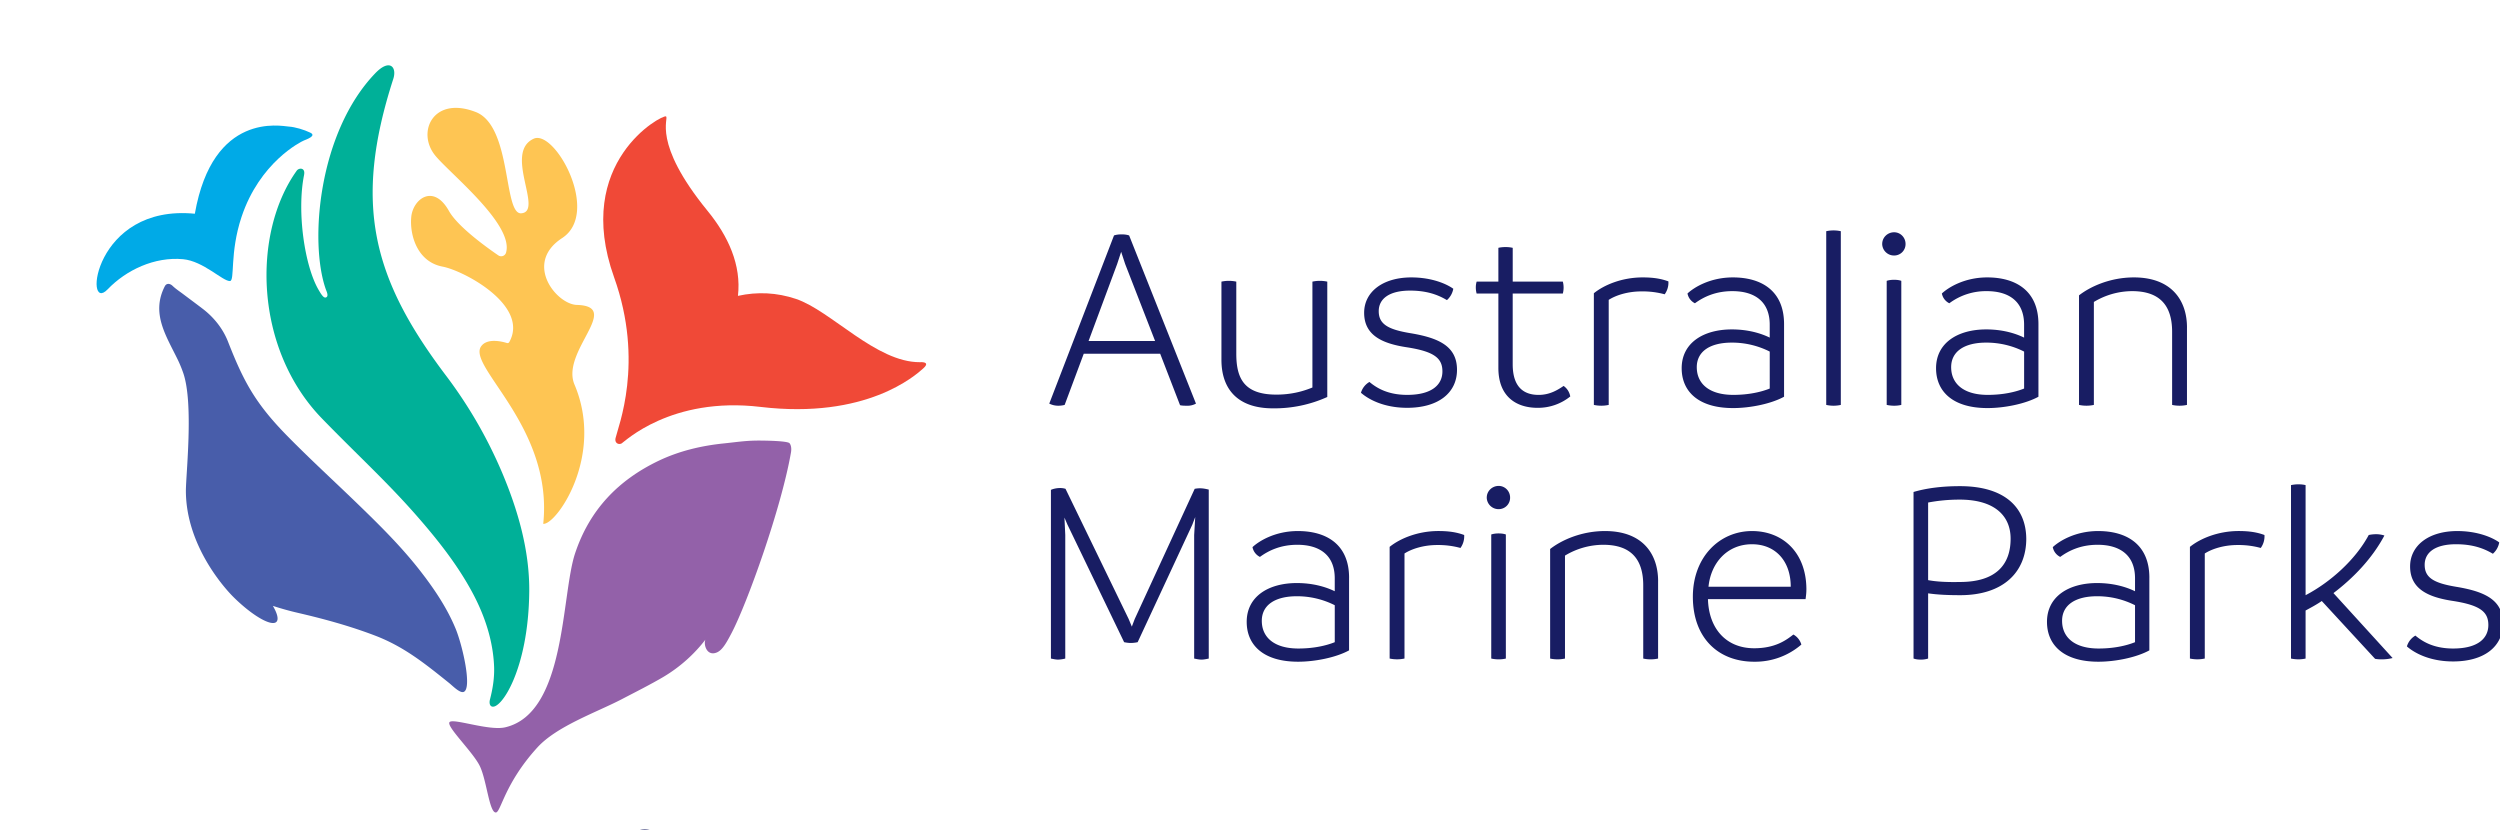 <svg xmlns="http://www.w3.org/2000/svg" viewBox="0 -2 163.619 50" height="58.333" width="174.527"><defs><clipPath id="a"><path d="M0 0h841.89v595.276H0V0z"/></clipPath><clipPath id="b"><path d="M534.402 98.929h90.425v63.638h-90.425V98.929z"/></clipPath></defs><g clip-path="url(#a)" transform="matrix(1.341 0 0 -1.341 -755.236 193.686)"><path d="M621.558 127.975a.847.847 0 0 0-.453-.103c-.09 0-.22 0-.324.026l-.97 2.512h-3.73l-.932-2.499a1.246 1.246 0 0 0-.298-.039.974.974 0 0 0-.453.103l3.16 8.207c.117.04.246.052.376.052.129 0 .246-.013.362-.052l3.262-8.207zm-1.994 3.054l-1.463 3.762-.194.592-.194-.592-1.397-3.762h3.249zM627.967 133.928v-5.63a6.263 6.263 0 0 0-2.654-.554c-1.722 0-2.512.94-2.512 2.37v3.814a1.723 1.723 0 0 0 .725 0v-3.517c0-1.2.376-1.997 1.955-1.997.686 0 1.256.14 1.76.347v5.167a1.714 1.714 0 0 0 .726 0M629.61 128.504a.9.9 0 0 0 .414.528c.324-.27.868-.631 1.84-.631 1.217 0 1.722.502 1.722 1.147 0 .644-.402.966-1.71 1.172-1.216.18-2.11.58-2.11 1.688 0 1.018.907 1.726 2.305 1.726.984 0 1.709-.31 2.046-.554a.968.968 0 0 0-.311-.554c-.453.27-.997.464-1.8.464-.997 0-1.528-.386-1.528-1.005 0-.631.454-.89 1.528-1.07 1.41-.231 2.292-.643 2.292-1.79 0-1.134-.92-1.855-2.434-1.855-1.153 0-1.903.425-2.253.734M639.825 128.323a2.512 2.512 0 0 0-1.592-.554c-1.036 0-1.916.541-1.916 1.945v3.634h-1.062a1.157 1.157 0 0 0-.039.296c0 .103.013.193.04.284h1.061v1.65c.103.024.233.037.35.037.128 0 .245-.013.35-.038v-1.649h2.446a1.147 1.147 0 0 0 0-.58h-2.447v-3.453c0-1.185.608-1.495 1.268-1.495.544 0 .933.245 1.217.438a.79.79 0 0 0 .324-.515M644.434 133.31a4.1 4.1 0 0 1-1.14.141c-.647 0-1.23-.18-1.592-.413v-5.127a1.723 1.723 0 0 0-.725 0v5.45c.492.4 1.36.773 2.383.773.53 0 .906-.065 1.255-.194a.975.975 0 0 0-.181-.63M650.26 131.854v-3.543c-.634-.348-1.657-.554-2.486-.554-1.71 0-2.511.824-2.511 1.945 0 1.237 1.06 1.894 2.447 1.894.776 0 1.398-.18 1.85-.4v.632c0 1.12-.724 1.636-1.825 1.636-.802 0-1.385-.27-1.825-.592a.669.669 0 0 0-.363.477c.298.283 1.088.785 2.214.785 1.386 0 2.499-.644 2.499-2.28m-2.473-3.453c.75 0 1.36.142 1.774.309v1.804a4.079 4.079 0 0 1-1.851.438c-1.075 0-1.71-.438-1.71-1.198 0-.8.596-1.353 1.787-1.353M652.318 127.911v8.478a1.665 1.665 0 0 0 .712 0v-8.478a1.635 1.635 0 0 0-.712 0M655.05 135.77c0 .31.258.567.582.567.31 0 .557-.258.557-.567a.555.555 0 0 0-.557-.567.576.576 0 0 0-.583.567m.22-7.859v6.055c.117.04.246.052.363.052.116 0 .246-.013.35-.052v-6.055a1.511 1.511 0 0 0-.35-.039c-.117 0-.246.013-.363.04M662.675 131.854v-3.543c-.634-.348-1.657-.554-2.486-.554-1.71 0-2.511.824-2.511 1.945 0 1.237 1.06 1.894 2.447 1.894.776 0 1.398-.18 1.85-.4v.632c0 1.12-.724 1.636-1.824 1.636a2.99 2.99 0 0 1-1.826-.592.669.669 0 0 0-.363.477c.298.283 1.088.785 2.214.785 1.386 0 2.499-.644 2.499-2.28m-2.473-3.453c.75 0 1.36.142 1.774.309v1.804a4.079 4.079 0 0 1-1.851.438c-1.075 0-1.71-.438-1.71-1.198 0-.8.596-1.353 1.787-1.353M669.924 131.686v-3.775a1.713 1.713 0 0 0-.725 0v3.569c0 1.25-.57 1.984-1.955 1.984a3.639 3.639 0 0 1-1.864-.528v-5.025a1.722 1.722 0 0 0-.725 0v5.347c.544.425 1.515.876 2.68.876 1.812 0 2.59-1.095 2.59-2.448M622.182 123.778v-8.246c-.117-.025-.233-.051-.35-.051-.129 0-.233.026-.362.051v6.03l.052.876-.143-.373-2.667-5.734a1.66 1.66 0 0 0-.336-.038c-.09 0-.195.012-.324.038l-2.77 5.746-.143.335.04-.85v-6.03a1.571 1.571 0 0 0-.35-.051c-.117 0-.22.026-.35.051v8.233c.116.052.272.09.466.09a.917.917 0 0 0 .246-.038l3.081-6.352.156-.374.142.374 2.926 6.352c.077.012.142.025.26.025.128 0 .271-.025.426-.064M629.03 119.475v-3.543c-.634-.348-1.657-.554-2.486-.554-1.709 0-2.51.824-2.51 1.945 0 1.237 1.06 1.894 2.447 1.894.776 0 1.398-.18 1.85-.4v.632c0 1.12-.725 1.636-1.826 1.636-.802 0-1.385-.27-1.825-.592a.669.669 0 0 0-.363.477c.298.283 1.088.785 2.214.785 1.386 0 2.5-.644 2.5-2.28m-2.473-3.453c.75 0 1.36.142 1.774.309v1.804a4.079 4.079 0 0 1-1.851.438c-1.075 0-1.71-.438-1.71-1.198 0-.8.596-1.353 1.787-1.353M634.467 120.93a4.1 4.1 0 0 1-1.139.143c-.648 0-1.23-.181-1.593-.413v-5.127a1.723 1.723 0 0 0-.725 0v5.45c.492.399 1.36.773 2.383.773.53 0 .906-.065 1.255-.194a.98.98 0 0 0-.18-.631M635.75 123.391c0 .31.258.567.582.567.31 0 .557-.258.557-.567a.555.555 0 0 0-.557-.567.576.576 0 0 0-.583.567m.22-7.859v6.055c.117.04.246.052.363.052.116 0 .246-.013.35-.052v-6.055a1.511 1.511 0 0 0-.35-.039c-.117 0-.246.013-.363.04M644.112 119.307v-3.775a1.713 1.713 0 0 0-.725 0v3.57c0 1.25-.57 1.983-1.955 1.983a3.639 3.639 0 0 1-1.864-.528v-5.025a1.722 1.722 0 0 0-.725 0v5.347c.544.425 1.514.876 2.68.876 1.812 0 2.59-1.095 2.59-2.448M651.31 118.431h-4.764c.039-1.443.894-2.396 2.253-2.396 1.023 0 1.554.386 1.916.67a.82.82 0 0 0 .389-.49 3.452 3.452 0 0 0-2.305-.837c-1.748 0-2.99 1.16-2.99 3.17 0 1.944 1.307 3.207 2.887 3.207 1.488 0 2.64-1.03 2.654-2.82 0-.195-.013-.285-.04-.504m-.724.606c0 1.275-.764 2.074-1.89 2.074-1.204 0-2.007-.902-2.124-2.074h4.014zM662.081 121.382c0-1.623-1.113-2.757-3.224-2.757-.62 0-1.126.026-1.566.09v-3.182a1.115 1.115 0 0 0-.363-.052c-.129 0-.233.013-.349.052v8.129c.608.18 1.36.284 2.265.284 2.162 0 3.224-1.018 3.237-2.564m-.764 0c0 1.134-.803 1.907-2.486 1.907a8.15 8.15 0 0 1-1.54-.142v-3.788c.414-.077.92-.103 1.553-.09 1.748 0 2.473.837 2.473 2.113M668.088 119.475v-3.543c-.634-.348-1.657-.554-2.486-.554-1.709 0-2.51.824-2.51 1.945 0 1.237 1.06 1.894 2.446 1.894.776 0 1.398-.18 1.851-.4v.632c0 1.12-.725 1.636-1.826 1.636-.802 0-1.385-.27-1.825-.592a.669.669 0 0 0-.363.477c.298.283 1.088.785 2.214.785 1.386 0 2.5-.644 2.5-2.28m-2.474-3.453c.751 0 1.36.142 1.774.309v1.804a4.079 4.079 0 0 1-1.85.438c-1.076 0-1.71-.438-1.71-1.198 0-.8.595-1.353 1.786-1.353M673.525 120.93a4.1 4.1 0 0 1-1.139.143c-.648 0-1.23-.181-1.593-.413v-5.127a1.723 1.723 0 0 0-.725 0v5.45c.492.399 1.36.773 2.383.773.53 0 .906-.065 1.255-.194a.975.975 0 0 0-.18-.631M679.96 115.558a2.064 2.064 0 0 0-.505-.064c-.117 0-.22 0-.35.025l-2.602 2.822c-.26-.18-.531-.322-.79-.464v-2.345a1.569 1.569 0 0 0-.35-.038 1.79 1.79 0 0 0-.362.038v8.465c.117.026.246.039.363.039.116 0 .246-.013.349-.039v-5.373c1.205.632 2.434 1.727 3.082 2.938.116.026.246.039.375.039.117 0 .285-.026.389-.065-.596-1.121-1.515-2.074-2.486-2.809l2.887-3.169zM680.658 116.125a.9.9 0 0 0 .414.528c.324-.27.868-.631 1.84-.631 1.216 0 1.721.502 1.721 1.147 0 .644-.402.966-1.709 1.172-1.217.18-2.11.58-2.11 1.688 0 1.018.906 1.726 2.304 1.726.984 0 1.71-.31 2.046-.554a.962.962 0 0 0-.31-.554c-.454.27-.998.464-1.8.464-.998 0-1.529-.386-1.529-1.005 0-.631.454-.89 1.528-1.07 1.411-.231 2.292-.643 2.292-1.79 0-1.134-.92-1.855-2.434-1.855-1.153 0-1.903.425-2.253.734" fill="#181d63"/></g><g clip-path="url(#b)" transform="matrix(.945 0 0 -.945 -514.859 143.444)"><path d="M572.062 150.923c.266.824-.251 1.432-1.254.386-3.923-4.087-4.577-11.657-3.421-14.952.045-.128.208-.448.046-.551-.166-.107-.33.14-.543.505-.977 1.673-1.507 5.404-1.015 7.918.02.106.039.22.002.322-.085.23-.387.176-.5.02-3.109-4.341-2.944-12.34 1.75-17.171 2.457-2.531 4.505-4.386 6.572-6.751 1.474-1.686 2.888-3.472 3.929-5.465.797-1.528 1.338-3.19 1.414-4.921.035-.792-.087-1.558-.286-2.325-.04-.154-.047-.385.104-.467.604-.328 2.565 2.483 2.618 7.945.028 2.843-.786 5.654-1.888 8.26a31.591 31.591 0 0 1-3.888 6.714c-5.052 6.689-6.448 11.847-3.64 20.533" fill="#00b098"/><path d="M595.932 135.898c1.358.302 2.7.229 4.01-.208 2.435-.814 5.55-4.403 8.593-4.385 0 0 .781.068.24-.422-.543-.49-3.954-3.547-11.282-2.675-6.212.739-9.438-2.438-9.62-2.531-.222-.113-.49.039-.422.355.171.786 2.015 5.255-.096 11.15-2.863 7.999 3.342 11.283 3.59 11.146.247-.137-1.012-1.777 2.885-6.545 1.43-1.75 2.348-3.75 2.102-5.885" fill="#f04937"/><path d="M599.605 125.055c.046.264.01.51-.101.638-.151.17-1.835.19-2.324.183-.792-.013-1.433-.115-2.222-.196-1.559-.16-3.094-.523-4.513-1.2-2.824-1.35-4.796-3.42-5.792-6.415-.972-2.925-.614-11.067-4.843-12.048-1.131-.262-3.613.654-3.853.358-.239-.297 1.618-2.057 2.095-3.036.478-.978.655-3.213 1.108-3.221.349-.007.585 1.986 2.883 4.507 1.346 1.476 4.088 2.427 5.825 3.33.965.504 1.942.992 2.882 1.542a10.343 10.343 0 0 1 2.988 2.669c-.246-.192-.05-1.273.715-.971.388.153.667.642 1.041 1.357 1.08 2.065 3.436 8.62 4.111 12.503" fill="#9361a9"/><path d="M576.369 112.873c-.616 1.48-1.534 2.823-2.52 4.08-1.306 1.662-2.819 3.15-4.337 4.617-1.596 1.542-3.235 3.042-4.79 4.625-2.242 2.282-3.042 3.817-4.105 6.53-.359.913-.981 1.688-1.758 2.281-.444.34-.894.671-1.339 1.007-.251.19-.518.362-.743.578-.183.175-.421.198-.538-.028-.966-1.873.093-3.43.894-5.08.145-.298.27-.604.379-.917.739-2.12.181-7.056.186-8.198.018-3.747 2.651-6.69 3.297-7.33 1.303-1.29 2.635-2.059 2.974-1.716.168.17.062.58-.246 1.106a20.283 20.283 0 0 1 1.76-.49c1.806-.419 3.608-.913 5.339-1.577 2-.767 3.449-1.946 5.112-3.279.213-.17.706-.68.973-.622.652.143-.039 3.216-.538 4.413" fill="#485daa"/><path d="M581.78 146.78c1.47.684 4.667-5.126 1.976-6.879-2.691-1.753-.386-4.59 1.019-4.63 3.186-.09-1.135-3.232-.163-5.517 2.1-4.944-1.27-9.739-2.165-9.644.706 6.693-5.275 10.888-4.305 12.287.417.601 1.455.34 1.789.236a.14.14 0 0 1 .163.063c1.41 2.527-3.13 4.945-4.62 5.228-1.77.336-2.287 2.218-2.167 3.445.12 1.228 1.532 2.334 2.609.411.613-1.095 2.634-2.54 3.425-3.08a.35.35 0 0 1 .533.201c.552 1.985-4.035 5.58-4.952 6.773-1.243 1.618-.062 4.09 2.853 2.956 2.512-.976 1.9-7.109 3.149-7.014 1.574.12-1.232 4.19.856 5.163" fill="#fec553"/><path d="M566.316 147.2c.458-.22-.282-.473-.445-.541-.224-.093-3.06-1.507-4.321-5.3-.83-2.49-.445-4.427-.803-4.435-.504-.011-1.84 1.384-3.246 1.514-1.971.18-3.937-.745-5.226-2.091-1.676-1.75-.97 5.923 6.043 5.24 1.248 7.103 5.988 6.07 6.507 6.036.436-.028 1.058-.214 1.49-.422" fill="#00aae7"/><path d="M557.002 93.643l-1.435 3.708-.19.584-.19-.584-1.372-3.708h3.187zm1.956-3.01c-.127-.076-.267-.101-.445-.101-.089 0-.216 0-.317.025l-.953 2.476h-3.657l-.914-2.463a1.202 1.202 0 0 0-.292-.038.95.95 0 0 0-.445.1l3.1 8.09c.113.038.24.05.367.05s.241-.012.355-.05l3.201-8.09zM565.244 96.5v-5.55a6.118 6.118 0 0 0-2.604-.546c-1.688 0-2.463.928-2.463 2.337V96.5a1.716 1.716 0 0 0 .71 0v-3.467c0-1.181.369-1.968 1.919-1.968.672 0 1.232.139 1.727.342V96.5a1.714 1.714 0 0 0 .71 0M566.856 91.154a.89.89 0 0 0 .406.52c.318-.266.85-.622 1.804-.622 1.193 0 1.689.496 1.689 1.13 0 .636-.394.953-1.677 1.156-1.193.178-2.07.572-2.07 1.664 0 1.003.889 1.7 2.26 1.7.966 0 1.677-.303 2.007-.545a.945.945 0 0 0-.305-.546c-.444.267-.977.458-1.765.458-.978 0-1.498-.381-1.498-.991 0-.622.444-.876 1.498-1.054 1.385-.23 2.248-.635 2.248-1.765 0-1.118-.902-1.83-2.387-1.83-1.131 0-1.867.42-2.21.725M576.875 90.976a2.458 2.458 0 0 0-1.562-.546c-1.016 0-1.879.533-1.879 1.917v3.582h-1.042c-.025.1-.038.19-.038.292 0 .1.013.19.038.279h1.042v1.625c.101.026.228.038.342.038.127 0 .242-.012.344-.038V96.5h2.4c.025-.102.038-.191.038-.28 0-.101-.013-.19-.038-.291h-2.4v-3.404c0-1.168.596-1.473 1.244-1.473.533 0 .914.24 1.194.432a.785.785 0 0 0 .317-.508M581.395 95.89c-.317.09-.66.14-1.117.14-.635 0-1.207-.178-1.562-.407V90.57a1.73 1.73 0 0 0-.712 0v5.372c.483.394 1.334.762 2.337.762.521 0 .89-.064 1.232-.19a.966.966 0 0 0-.178-.623M584.684 91.052c.737 0 1.333.14 1.74.305v1.778a3.993 3.993 0 0 1-1.816.431c-1.054 0-1.676-.431-1.676-1.181 0-.787.584-1.333 1.752-1.333m2.426 3.403v-3.492c-.623-.343-1.626-.546-2.439-.546-1.676 0-2.463.813-2.463 1.917 0 1.22 1.041 1.867 2.4 1.867.762 0 1.371-.177 1.816-.394v.623c0 1.105-.71 1.613-1.79 1.613a2.924 2.924 0 0 1-1.79-.584.658.658 0 0 0-.357.47c.292.279 1.067.774 2.172.774 1.358 0 2.451-.635 2.451-2.248M589.129 90.57v8.356a1.602 1.602 0 0 0 .698 0v-8.357a1.623 1.623 0 0 0-.698 0M592.024 90.57v5.968c.115.038.24.05.356.05.114 0 .24-.012.343-.05V90.57a1.521 1.521 0 0 0-.343-.038c-.115 0-.241.013-.356.038m-.216 7.746c0 .304.254.558.572.558a.553.553 0 0 0 .546-.558.546.546 0 0 0-.546-.56.567.567 0 0 0-.572.56M596.862 91.052c.737 0 1.333.14 1.74.305v1.778a3.997 3.997 0 0 1-1.816.431c-1.054 0-1.676-.431-1.676-1.181 0-.787.584-1.333 1.752-1.333m2.426 3.403v-3.492c-.623-.343-1.626-.546-2.44-.546-1.675 0-2.462.813-2.462 1.917 0 1.22 1.04 1.867 2.4 1.867.762 0 1.37-.177 1.816-.394v.623c0 1.105-.711 1.613-1.791 1.613a2.924 2.924 0 0 1-1.79-.584.655.655 0 0 0-.356.47c.292.279 1.067.774 2.17.774 1.36 0 2.453-.635 2.453-2.248M606.398 94.29v-3.72a1.714 1.714 0 0 0-.71 0v3.517c0 1.232-.56 1.955-1.919 1.955a3.564 3.564 0 0 1-1.828-.52V90.57a1.73 1.73 0 0 0-.71 0v5.27c.532.42 1.484.864 2.628.864 1.777 0 2.54-1.08 2.54-2.413M552.634 86.22v-8.127c-.114-.025-.229-.051-.343-.051-.127 0-.228.026-.355.05v5.944l.05.863-.139-.368-2.616-5.651a1.68 1.68 0 0 0-.33-.038c-.089 0-.19.013-.318.038l-2.718 5.664-.139.33.038-.838v-5.943a1.517 1.517 0 0 0-.343-.051c-.114 0-.216.026-.343.05v8.116c.114.05.267.089.457.089a.85.85 0 0 0 .242-.04l3.022-6.26.152-.368.14.369 2.87 6.26c.076.013.14.026.254.026.127 0 .266-.026.42-.064M556.926 78.575c.737 0 1.333.14 1.74.305v1.777a3.98 3.98 0 0 1-1.816.432c-1.054 0-1.676-.432-1.676-1.18 0-.788.584-1.334 1.752-1.334m2.426 3.403v-3.492c-.623-.343-1.626-.546-2.44-.546-1.675 0-2.462.813-2.462 1.917 0 1.22 1.04 1.867 2.4 1.867.762 0 1.37-.177 1.816-.394v.623c0 1.105-.711 1.613-1.791 1.613a2.924 2.924 0 0 1-1.79-.584.658.658 0 0 0-.356.47c.292.28 1.067.774 2.17.774 1.36 0 2.453-.635 2.453-2.248M564.684 83.413c-.317.09-.66.14-1.117.14-.635 0-1.207-.177-1.562-.406v-5.055a1.73 1.73 0 0 0-.712 0v5.372c.483.394 1.334.762 2.337.762.521 0 .89-.064 1.232-.19a.966.966 0 0 0-.178-.623M566.157 78.093v5.968c.114.038.241.05.355.05.115 0 .242-.012.343-.05v-5.969a1.508 1.508 0 0 0-.343-.037c-.114 0-.24.012-.355.037m-.216 7.747c0 .304.254.558.571.558a.554.554 0 0 0 .547-.559.545.545 0 0 0-.547-.557.566.566 0 0 0-.57.557M574.145 81.813v-3.72a1.716 1.716 0 0 0-.711 0v3.517c0 1.231-.56 1.955-1.918 1.955a3.564 3.564 0 0 1-1.828-.52v-4.953a1.73 1.73 0 0 0-.712 0v5.27c.534.42 1.486.864 2.629.864 1.778 0 2.54-1.08 2.54-2.413M580.494 81.547c0 1.257-.75 2.045-1.854 2.045-1.181 0-1.968-.89-2.083-2.045h3.937zm.71-.597h-4.672c.038-1.422.876-2.362 2.21-2.362 1.003 0 1.524.38 1.879.66a.808.808 0 0 0 .38-.482 3.373 3.373 0 0 0-2.26-.826c-1.714 0-2.933 1.143-2.933 3.124 0 1.918 1.283 3.162 2.832 3.162 1.46 0 2.59-1.015 2.604-2.781 0-.19-.013-.28-.04-.495M591.02 83.858c0 1.118-.787 1.879-2.438 1.879-.546 0-1.054-.05-1.51-.14v-3.733c.405-.076.9-.101 1.522-.09 1.715 0 2.426.827 2.426 2.084m.75 0c0-1.6-1.093-2.718-3.163-2.718-.609 0-1.105.026-1.536.089v-3.136a1.1 1.1 0 0 0-.356-.051c-.127 0-.228.013-.343.05v8.014c.597.177 1.334.279 2.222.279 2.121 0 3.163-1.003 3.176-2.527M595.236 78.575c.737 0 1.333.14 1.74.305v1.777a3.98 3.98 0 0 1-1.816.432c-1.054 0-1.676-.432-1.676-1.18 0-.788.584-1.334 1.752-1.334m2.426 3.403v-3.492c-.623-.343-1.626-.546-2.439-.546-1.676 0-2.463.813-2.463 1.917 0 1.22 1.041 1.867 2.4 1.867.762 0 1.371-.177 1.816-.394v.623c0 1.105-.71 1.613-1.79 1.613a2.924 2.924 0 0 1-1.79-.584.655.655 0 0 0-.357.47c.292.28 1.067.774 2.171.774 1.36 0 2.452-.635 2.452-2.248M602.995 83.413c-.318.09-.66.14-1.118.14-.634 0-1.206-.177-1.561-.406v-5.055a1.73 1.73 0 0 0-.712 0v5.372c.483.394 1.334.762 2.337.762.52 0 .889-.064 1.232-.19a.966.966 0 0 0-.178-.623M609.306 78.118a2.04 2.04 0 0 0-.496-.063c-.114 0-.215 0-.342.025l-2.553 2.78c-.254-.177-.52-.316-.774-.456v-2.311a1.657 1.657 0 0 0-.699 0v8.343c.115.025.241.038.356.038.114 0 .241-.013.343-.038V81.14c1.181.623 2.387 1.702 3.022 2.896.114.025.241.038.368.038.115 0 .28-.025.381-.063-.584-1.105-1.486-2.045-2.438-2.77l2.832-3.123zM609.991 78.677a.89.89 0 0 0 .406.52c.318-.266.851-.621 1.804-.621 1.193 0 1.69.495 1.69 1.13 0 .635-.395.952-1.678 1.155-1.193.178-2.07.572-2.07 1.664 0 1.003.89 1.7 2.261 1.7.965 0 1.676-.303 2.006-.545a.943.943 0 0 0-.304-.545c-.445.266-.978.457-1.766.457-.977 0-1.498-.381-1.498-.991 0-.622.444-.876 1.498-1.054 1.385-.23 2.248-.635 2.248-1.765 0-1.118-.902-1.83-2.387-1.83-1.13 0-1.867.42-2.21.725" fill="#181d63"/></g></svg>
